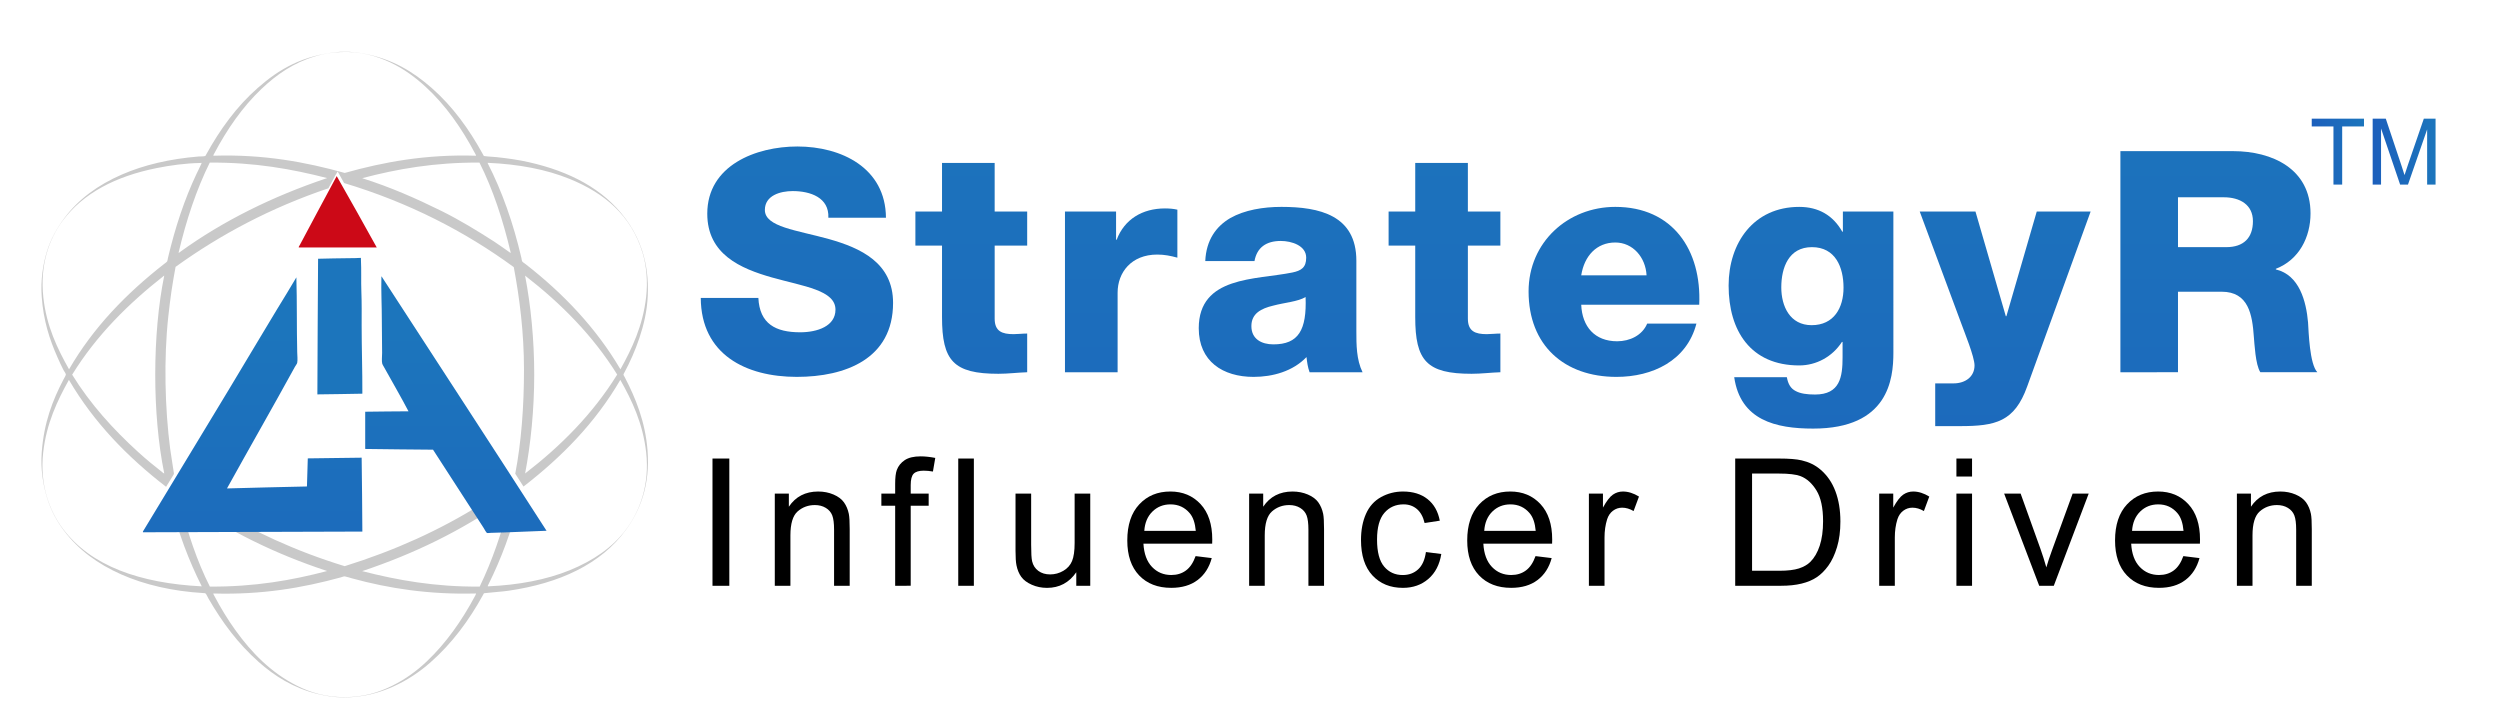 <?xml version="1.0" encoding="utf-8"?>
<!-- Generator: Adobe Illustrator 16.0.0, SVG Export Plug-In . SVG Version: 6.00 Build 0)  -->
<!DOCTYPE svg PUBLIC "-//W3C//DTD SVG 1.1//EN" "http://www.w3.org/Graphics/SVG/1.1/DTD/svg11.dtd">
<svg version="1.1" id="Layer_1" xmlns="http://www.w3.org/2000/svg" xmlns:xlink="http://www.w3.org/1999/xlink" x="0px" y="0px"
	 width="448.666px" height="129.333px" viewBox="0 0 448.666 129.333" enable-background="new 0 0 448.666 129.333"
	 xml:space="preserve">
<g>
	<path fill="#C9C9C9" d="M60.973,9.301c0.589,0,1.178,0,1.768,0c0.82,0.049,1.624,0.159,2.373,0.289
		c5.245,0.937,9.009,3.27,12.338,6.179c3.782,3.313,6.732,7.403,9.223,11.935c0.024,0.045,0.082,0.198,0.135,0.246
		c0.092,0.081,0.075,0.05,0.179,0.066c0.702,0.106,1.407,0.108,2.081,0.18c2.098,0.222,4.005,0.495,5.867,0.918
		c7.364,1.669,13.306,4.805,17.218,9.986c2.623,3.474,4.371,7.918,4.096,13.992c-0.125,2.794-0.744,5.313-1.5,7.566
		c-0.769,2.292-1.691,4.329-2.752,6.315c-0.031,0.059-0.075,0.127-0.092,0.176c-0.054,0.172,0.113,0.346,0.225,0.563
		c1.94,3.733,3.666,7.951,4.076,13.074c0.501,6.301-1.355,10.858-3.873,14.307c-4.495,6.152-11.895,9.588-21.09,10.926
		c-1.323,0.191-2.709,0.249-4.165,0.423c-0.149,0.021-0.16-0.001-0.247,0.071c-0.053,0.045-0.061,0.111-0.111,0.199
		c-2.553,4.65-5.615,8.781-9.512,12.203c-1.896,1.662-4.079,3.145-6.585,4.274c-2.514,1.14-5.48,1.972-8.886,1.972
		c-1.785,0-3.314-0.265-4.792-0.629c-4.321-1.068-7.729-3.246-10.546-5.752c-3.678-3.277-6.472-7.008-8.999-11.377
		c-0.131-0.223-0.333-0.713-0.494-0.871c-0.113-0.109-0.183-0.074-0.381-0.091c-5.557-0.328-10.595-1.503-14.775-3.356
		c-4.226-1.873-7.684-4.422-10.277-7.858c-1.3-1.724-2.371-3.659-3.068-6.003c-0.685-2.297-1.141-5.043-0.917-8.059
		c0.398-5.371,1.961-9.347,3.917-13.092c0.127-0.252,0.459-0.746,0.404-0.923c-0.077-0.237-0.276-0.476-0.404-0.713
		c-0.402-0.761-0.754-1.559-1.097-2.329c-1.416-3.192-2.511-6.542-2.821-10.837c-0.22-3.022,0.224-5.794,0.917-8.082
		c0.713-2.352,1.815-4.253,3.112-6c2.574-3.467,6.086-6.001,10.342-7.861c3.961-1.726,8.594-2.812,13.815-3.245
		c0.354-0.029,0.77,0.018,1.074-0.067c0.167-0.046,0.163-0.113,0.247-0.269c2.478-4.512,5.506-8.671,9.247-11.953
		C50.093,12.409,54.345,9.875,60.973,9.301z M85.264,27.548c-2.4-4.531-5.271-8.652-8.866-11.957
		c-1.83-1.682-3.909-3.24-6.358-4.389c-2.405-1.131-5.368-2.025-8.888-1.859c-0.836,0.04-1.665,0.127-2.417,0.245
		c-0.736,0.12-1.42,0.294-2.105,0.496c-3.967,1.167-7.018,3.322-9.693,5.863c-3.434,3.26-6.182,7.249-8.486,11.597
		c-0.064,0.124-0.163,0.254-0.156,0.404c9-0.294,16.648,1.155,23.573,3.089c6.91-1.944,14.562-3.379,23.554-3.089
		C85.425,27.799,85.329,27.67,85.264,27.548z M32.045,45.369c0.111,0.01,0.225-0.122,0.338-0.202
		c7.666-5.526,16.481-9.906,26.327-13.21c-6.327-1.622-13.054-2.839-21.068-2.775C35.243,34.039,33.428,39.49,32.045,45.369z
		 M65.003,31.979c5.046,1.592,9.732,3.659,14.195,5.866c3.347,1.658,6.488,3.587,9.514,5.53c0.952,0.614,1.877,1.313,2.774,1.925
		c0.041,0.03,0.119,0.088,0.179,0.07c-1.394-5.878-3.178-11.358-5.618-16.189C78.051,29.129,71.287,30.315,65.003,31.979z
		 M29.383,47.427c0.205-0.161,0.56-0.402,0.627-0.537c0.072-0.145,0.083-0.394,0.134-0.606c1.31-5.519,2.958-10.492,5.127-15.089
		c0.262-0.552,0.605-1.203,0.85-1.766c0.131-0.297,0.026-0.183-0.178-0.181c-2.713,0.056-5.377,0.424-7.836,0.919
		c-7.291,1.465-13.154,4.46-16.857,9.447c-2.436,3.28-4.107,7.89-3.471,13.746c0.562,5.178,2.519,9.197,4.612,12.917
		C16.778,58.714,22.68,52.675,29.383,47.427z M87.525,29.292c2.599,5.069,4.584,10.739,6.044,16.971
		c0.05,0.22,0.061,0.479,0.135,0.627c0.073,0.147,0.411,0.349,0.626,0.516c6.732,5.242,12.626,11.41,17.017,18.871
		c2.072-3.728,4.018-7.793,4.611-12.963c0.323-2.823,0.056-5.646-0.628-7.904c-2.037-6.744-6.837-10.749-13.097-13.298
		c-4.199-1.711-9.166-2.652-14.709-2.89C87.491,29.23,87.51,29.273,87.525,29.292z M60.593,30.77
		c-0.562,0.907-1.092,2.042-1.657,3.021c-10.347,3.497-19.386,8.303-27.427,14.104c-0.263,1.448-0.52,2.874-0.738,4.367
		c-0.212,1.465-0.391,2.962-0.562,4.499c-0.837,7.593-0.61,16.605,0.336,23.82c0.195,1.483,0.473,2.932,0.671,4.387
		c0.021,0.144-0.246,0.504-0.334,0.654c-0.373,0.623-0.729,1.16-1.075,1.744c-6.886-5.322-12.929-11.49-17.439-19.188
		c-2.082,3.73-4.02,7.799-4.613,12.984c-0.669,5.861,1.148,10.563,3.56,13.767c5.021,6.673,13.824,9.741,24.896,10.301
		c-2.306-4.58-4.244-9.647-5.575-15.134c0.546,0.016,1.147-0.029,1.656,0.021c1.363,5.48,3.073,10.612,5.373,15.157
		c7.998,0.05,14.76-1.135,21.044-2.798c-9.396-3.081-17.816-7.277-25.12-12.383c0.721,0,1.573,0,2.306,0
		c0.243,0,0.712-0.061,0.831,0c0.481,0.251,0.94,0.587,1.409,0.873c7.143,4.32,14.908,7.945,23.687,10.632c0.021,0,0.043,0,0.067,0
		c9.027-2.819,17.065-6.474,24.358-11.034c0.318-0.201,0.55-0.427,0.873-0.447c0.996-0.061,2.187-0.049,3.156-0.115
		C82.86,95.176,74.448,99.353,65,102.497c6.331,1.625,13.067,2.842,21.089,2.776c2.248-4.647,4.018-9.772,5.373-15.313
		c0.556-0.004,1.177-0.063,1.68-0.041c-1.326,5.408-3.226,10.408-5.44,14.883c-0.062,0.129-0.181,0.27-0.155,0.428
		c5.531-0.243,10.493-1.182,14.686-2.889c4.16-1.69,7.733-4.078,10.188-7.412c2.398-3.256,4.209-7.936,3.538-13.788
		c-0.594-5.171-2.531-9.263-4.635-12.966c-4.47,7.699-10.509,13.834-17.374,19.144c-0.477-0.786-0.998-1.526-1.479-2.306
		c1.082-5.618,1.568-12.014,1.568-18.674c0-6.638-0.788-12.837-1.834-18.401c-8.758-6.41-18.85-11.6-30.449-15.089
		C61.373,32.153,60.978,31.465,60.593,30.77z M29.472,49.488c-0.002-0.014-0.005-0.026-0.022-0.021
		c-6.398,5.021-12.14,10.708-16.5,17.774c3.265,5.291,7.378,9.813,11.844,13.881c1.395,1.271,2.91,2.521,4.389,3.67
		c0.076,0.062,0.175,0.17,0.291,0.156C27.317,74.444,27.33,59.968,29.472,49.488z M94.263,49.488
		c-0.002-0.024-0.027-0.021-0.022,0.021c1.015,5.292,1.637,11.455,1.634,17.734c0,6.271-0.625,12.434-1.634,17.729
		c6.403-4.932,12.162-10.705,16.523-17.752C106.38,60.193,100.69,54.473,94.263,49.488z M63.189,103.801
		c-0.44-0.121-0.887-0.287-1.322-0.361c-0.148-0.021-0.495,0.119-0.717,0.184c-6.803,1.862-14.128,3.146-22.857,2.887
		c-0.005,0.148,0.091,0.275,0.158,0.404c1.146,2.164,2.388,4.223,3.761,6.133c2.935,4.093,6.422,7.677,11.104,10.029
		c2.36,1.188,5.116,2.041,8.53,2.037c3.421,0,6.146-0.854,8.531-2.037c2.365-1.164,4.42-2.673,6.203-4.363
		c3.503-3.324,6.316-7.348,8.686-11.779c0.078-0.143,0.171-0.318,0.158-0.424C76.972,106.733,69.752,105.598,63.189,103.801z"/>
	<path fill="#CC0917" d="M67.614,44.411c-4.664,0-9.33,0-13.996,0c-0.027-0.148,0.091-0.261,0.154-0.38
		c1.04-1.966,2.129-3.972,3.187-5.972c1.148-2.166,2.327-4.332,3.468-6.455C62.835,35.847,65.283,40.18,67.614,44.411z"/>
	<path fill="#1C75BC" d="M65.031,70.654c-2.686,0.046-5.364,0.103-8.073,0.126c0.024-8.13,0.081-16.234,0.127-24.342
		c1.921-0.032,3.689-0.103,5.616-0.103c0.622,0,1.345-0.006,1.951-0.052c0.171-0.015,0.111,0.033,0.125,0.305
		c0.096,1.94,0.005,3.83,0.076,5.72c0.083,2.12,0.051,4.129,0.051,6.123C64.905,62.544,65.049,66.6,65.031,70.654z"/>
	
		<linearGradient id="SVGID_1_" gradientUnits="userSpaceOnUse" x1="111.812" y1="392.248" x2="111.812" y2="308.553" gradientTransform="matrix(1 0 0 1 -30 -249.167)">
		<stop  offset="0" style="stop-color:#1C5FBC"/>
		<stop  offset="1" style="stop-color:#1C75BC"/>
	</linearGradient>
	<path fill="url(#SVGID_1_)" d="M68.475,49.599c9.866,15.206,19.827,30.444,29.609,45.655c-3.271,0.107-6.617,0.293-9.995,0.373
		c-0.236,0.008-0.524,0.066-0.66,0.026c-0.187-0.055-0.458-0.642-0.631-0.905c-3.012-4.645-6.119-9.455-9.085-14.045
		c-4.076-0.025-8.121-0.082-12.172-0.131c0-2.229,0-4.457,0-6.681c2.588-0.024,5.158-0.072,7.769-0.076
		c-1.351-2.585-2.942-5.317-4.43-7.998c-0.098-0.177-0.242-0.396-0.278-0.534c-0.132-0.506-0.025-1.28-0.025-1.945
		c0-2.013-0.052-3.838-0.052-5.871c0-2.649-0.146-5.204-0.075-7.795C68.449,49.641,68.442,49.602,68.475,49.599z"/>
	
		<linearGradient id="SVGID_2_" gradientUnits="userSpaceOnUse" x1="75.336" y1="392.247" x2="75.336" y2="308.554" gradientTransform="matrix(1 0 0 1 -30 -249.167)">
		<stop  offset="0" style="stop-color:#1C5FBC"/>
		<stop  offset="1" style="stop-color:#1C75BC"/>
	</linearGradient>
	<path fill="url(#SVGID_2_)" d="M53.188,49.777c0.133,4.36,0.044,8.94,0.152,13.411c0.014,0.651,0.101,1.405,0,1.923
		c-0.039,0.196-0.264,0.455-0.405,0.709c-4.022,7.334-8.16,14.54-12.199,21.839c4.765-0.136,9.554-0.248,14.35-0.353
		c0.075-1.657,0.079-3.384,0.151-5.041c3.231-0.033,6.436-0.093,9.667-0.126c0.053,4.415,0.108,8.82,0.126,13.263
		c-13.147,0.024-26.259,0.072-39.378,0.125c-0.043-0.127,0.071-0.258,0.128-0.354C32.565,83.9,39.501,72.61,46.256,61.265
		c1.137-1.913,2.278-3.822,3.439-5.719C50.871,53.627,52.047,51.716,53.188,49.777z"/>
</g>
<g>
	<path d="M127.868,105.127V82.293h3.021v22.834H127.868z"/>
	<path d="M139.049,105.127V88.586h2.524v2.352c1.215-1.816,2.969-2.727,5.265-2.727c0.998,0,1.914,0.181,2.75,0.539
		c0.835,0.356,1.462,0.828,1.877,1.408c0.416,0.584,0.706,1.272,0.872,2.07c0.103,0.521,0.155,1.43,0.155,2.729v10.17h-2.804V95.066
		c0-1.142-0.108-1.995-0.327-2.562c-0.219-0.566-0.605-1.021-1.161-1.356c-0.556-0.337-1.208-0.507-1.956-0.507
		c-1.195,0-2.226,0.381-3.092,1.137c-0.867,0.76-1.3,2.197-1.3,4.314v9.035H139.049L139.049,105.127z"/>
	<path d="M160.652,105.127v-14.36h-2.477v-2.181h2.477v-1.76c0-1.113,0.098-1.938,0.295-2.479c0.271-0.726,0.746-1.317,1.426-1.769
		c0.68-0.451,1.632-0.677,2.859-0.677c0.789,0,1.661,0.097,2.617,0.28l-0.42,2.445c-0.582-0.104-1.132-0.155-1.65-0.155
		c-0.852,0-1.455,0.183-1.808,0.545c-0.353,0.364-0.529,1.044-0.529,2.043v1.524h3.224v2.183h-3.224v14.36H160.652L160.652,105.127z
		"/>
	<path d="M171.972,105.127V82.293h2.804v22.834H171.972z"/>
	<path d="M193.156,105.127V102.7c-1.289,1.869-3.039,2.803-5.25,2.803c-0.976,0-1.887-0.186-2.733-0.56
		c-0.846-0.374-1.475-0.843-1.885-1.409s-0.699-1.26-0.865-2.08c-0.114-0.551-0.171-1.422-0.171-2.615V88.586h2.804v9.174
		c0,1.467,0.057,2.453,0.171,2.961c0.176,0.738,0.55,1.316,1.121,1.736c0.571,0.422,1.277,0.631,2.119,0.631
		c0.842,0,1.631-0.215,2.368-0.646c0.737-0.431,1.26-1.019,1.565-1.762c0.306-0.741,0.459-1.819,0.459-3.231v-8.863h2.804v16.543
		h-2.507V105.127z"/>
	<path d="M214.571,99.803l2.896,0.355c-0.457,1.693-1.304,3.008-2.539,3.94c-1.236,0.937-2.813,1.401-4.735,1.401
		c-2.419,0-4.338-0.746-5.756-2.233c-1.417-1.49-2.126-3.581-2.126-6.271c0-2.783,0.716-4.945,2.15-6.479
		c1.432-1.538,3.291-2.306,5.576-2.306c2.212,0,4.019,0.752,5.422,2.258c1.399,1.506,2.102,3.625,2.102,6.355
		c0,0.166-0.006,0.416-0.016,0.748h-12.337c0.104,1.816,0.618,3.209,1.541,4.174c0.924,0.967,2.077,1.449,3.459,1.449
		c1.028,0,1.905-0.271,2.633-0.813C213.567,101.849,214.145,100.985,214.571,99.803z M205.364,95.27h9.238
		c-0.126-1.395-0.479-2.438-1.059-3.133c-0.896-1.079-2.053-1.619-3.475-1.619c-1.288,0-2.371,0.432-3.248,1.292
		C205.944,92.672,205.458,93.827,205.364,95.27z"/>
	<path d="M224.177,105.127V88.586h2.525v2.352c1.215-1.816,2.97-2.727,5.264-2.727c0.997,0,1.915,0.181,2.75,0.539
		c0.836,0.356,1.463,0.828,1.878,1.408c0.416,0.584,0.706,1.272,0.872,2.07c0.104,0.521,0.155,1.43,0.155,2.729v10.17h-2.804V95.066
		c0-1.142-0.109-1.995-0.327-2.562c-0.22-0.566-0.605-1.021-1.16-1.356c-0.558-0.337-1.208-0.507-1.955-0.507
		c-1.194,0-2.226,0.381-3.093,1.137c-0.868,0.76-1.303,2.197-1.303,4.314v9.035H224.177L224.177,105.127z"/>
	<path d="M255.906,99.071l2.757,0.355c-0.303,1.9-1.072,3.389-2.313,4.464c-1.242,1.075-2.768,1.61-4.572,1.61
		c-2.264,0-4.084-0.74-5.461-2.219c-1.375-1.48-2.063-3.6-2.063-6.363c0-1.785,0.295-3.349,0.889-4.688
		c0.59-1.34,1.491-2.343,2.701-3.015c1.209-0.668,2.526-1.004,3.948-1.004c1.798,0,3.267,0.455,4.407,1.363
		c1.143,0.908,1.876,2.198,2.197,3.871l-2.727,0.42c-0.26-1.111-0.72-1.945-1.378-2.508c-0.66-0.561-1.456-0.841-2.392-0.841
		c-1.414,0-2.562,0.508-3.443,1.521c-0.882,1.012-1.323,2.613-1.323,4.805c0,2.222,0.427,3.838,1.277,4.845
		c0.853,1.009,1.964,1.513,3.334,1.513c1.101,0,2.019-0.339,2.756-1.013C255.241,101.51,255.708,100.473,255.906,99.071z"/>
	<path d="M275.576,99.803l2.897,0.355c-0.457,1.693-1.303,3.008-2.539,3.94c-1.236,0.937-2.813,1.401-4.734,1.401
		c-2.42,0-4.338-0.746-5.756-2.233c-1.416-1.49-2.127-3.581-2.127-6.271c0-2.783,0.717-4.945,2.149-6.479
		c1.435-1.538,3.292-2.306,5.576-2.306c2.211,0,4.021,0.752,5.421,2.258c1.402,1.506,2.104,3.625,2.104,6.355
		c0,0.166-0.006,0.416-0.017,0.748h-12.338c0.104,1.816,0.618,3.209,1.542,4.174c0.925,0.967,2.077,1.449,3.459,1.449
		c1.028,0,1.906-0.271,2.633-0.813C274.575,101.849,275.151,100.985,275.576,99.803z M266.371,95.27h9.237
		c-0.125-1.395-0.479-2.438-1.061-3.133c-0.895-1.079-2.051-1.619-3.474-1.619c-1.288,0-2.371,0.432-3.248,1.292
		C266.949,92.672,266.465,93.827,266.371,95.27z"/>
	<path d="M285.153,105.127V88.586h2.524v2.508c0.644-1.174,1.237-1.946,1.782-2.321c0.546-0.374,1.146-0.562,1.8-0.562
		c0.945,0,1.906,0.303,2.882,0.904l-0.966,2.602c-0.685-0.404-1.37-0.607-2.055-0.607c-0.613,0-1.163,0.186-1.651,0.553
		c-0.488,0.369-0.836,0.881-1.043,1.533c-0.313,0.998-0.468,2.09-0.468,3.271v8.66H285.153L285.153,105.127z"/>
	<path d="M311.411,105.127V82.293h7.867c1.775,0,3.131,0.106,4.064,0.326c1.309,0.303,2.424,0.846,3.35,1.637
		c1.203,1.018,2.104,2.318,2.701,3.902c0.598,1.584,0.896,3.393,0.896,5.428c0,1.733-0.201,3.271-0.606,4.609
		c-0.406,1.342-0.925,2.45-1.559,3.326c-0.634,0.878-1.328,1.568-2.081,2.07c-0.752,0.507-1.661,0.887-2.726,1.146
		c-1.064,0.262-2.289,0.389-3.67,0.389H311.411L311.411,105.127z M314.435,102.433h4.875c1.506,0,2.688-0.142,3.545-0.42
		c0.855-0.28,1.539-0.675,2.049-1.185c0.716-0.715,1.273-1.681,1.674-2.892c0.398-1.209,0.602-2.677,0.602-4.397
		c0-2.391-0.393-4.226-1.178-5.508c-0.785-1.281-1.736-2.141-2.857-2.578c-0.812-0.311-2.115-0.467-3.912-0.467h-4.797V102.433
		L314.435,102.433z"/>
	<path d="M337.251,105.127V88.586h2.523v2.508c0.644-1.174,1.238-1.946,1.783-2.321c0.547-0.374,1.146-0.562,1.799-0.562
		c0.945,0,1.906,0.303,2.884,0.904l-0.966,2.602c-0.687-0.404-1.371-0.607-2.058-0.607c-0.612,0-1.161,0.186-1.649,0.553
		c-0.487,0.369-0.836,0.881-1.045,1.533c-0.311,0.998-0.465,2.09-0.465,3.271v8.66H337.251L337.251,105.127z"/>
	<path d="M351.11,85.516v-3.225h2.806v3.225H351.11z M351.11,105.127V88.586h2.806v16.541H351.11z"/>
	<path d="M365.969,105.127l-6.293-16.541h2.959l3.554,9.906c0.383,1.071,0.735,2.182,1.059,3.336
		c0.249-0.875,0.597-1.922,1.045-3.147l3.674-10.095h2.883l-6.263,16.543h-2.616L365.969,105.127L365.969,105.127z"/>
	<path d="M391.838,99.803l2.899,0.355c-0.459,1.693-1.305,3.008-2.539,3.94c-1.236,0.937-2.813,1.401-4.734,1.401
		c-2.421,0-4.339-0.746-5.757-2.233c-1.417-1.49-2.126-3.581-2.126-6.271c0-2.783,0.716-4.945,2.148-6.479
		c1.435-1.538,3.293-2.306,5.576-2.306c2.213,0,4.021,0.752,5.42,2.258c1.402,1.506,2.104,3.625,2.104,6.355
		c0,0.166-0.006,0.416-0.017,0.748h-12.336c0.103,1.816,0.615,3.209,1.541,4.174c0.924,0.967,2.076,1.449,3.457,1.449
		c1.028,0,1.907-0.271,2.635-0.813C390.837,101.849,391.413,100.985,391.838,99.803z M382.633,95.27h9.237
		c-0.124-1.395-0.479-2.438-1.061-3.133c-0.894-1.079-2.05-1.619-3.474-1.619c-1.287,0-2.371,0.432-3.248,1.292
		C383.211,92.672,382.728,93.827,382.633,95.27z"/>
	<path d="M401.447,105.127V88.586h2.522v2.352c1.216-1.816,2.972-2.727,5.268-2.727c0.996,0,1.912,0.181,2.749,0.539
		c0.835,0.356,1.461,0.828,1.877,1.408c0.415,0.584,0.707,1.272,0.871,2.07c0.104,0.521,0.155,1.43,0.155,2.729v10.17h-2.804V95.066
		c0-1.142-0.109-1.995-0.328-2.562c-0.219-0.567-0.604-1.021-1.16-1.356c-0.555-0.336-1.207-0.507-1.955-0.507
		c-1.194,0-2.225,0.381-3.091,1.137c-0.869,0.76-1.302,2.197-1.302,4.314v9.035H401.447L401.447,105.127z"/>
</g>
<g>
	
		<linearGradient id="SVGID_3_" gradientUnits="userSpaceOnUse" x1="173.02" y1="394.277" x2="173.02" y2="259.294" gradientTransform="matrix(1 0 0 1 -30 -249.167)">
		<stop  offset="0" style="stop-color:#1C5FBC"/>
		<stop  offset="1" style="stop-color:#1C75BC"/>
	</linearGradient>
	<path fill="url(#SVGID_3_)" d="M136.102,53.467c0.223,4.668,3.112,6.168,7.502,6.168c3.112,0,6.335-1.112,6.335-4.057
		c0-3.501-5.668-4.168-11.393-5.78c-5.668-1.611-11.614-4.167-11.614-11.448c0-8.67,8.725-12.06,16.172-12.06
		c7.891,0,15.838,3.835,15.894,12.782h-10.336c0.166-3.612-3.224-4.78-6.392-4.78c-2.223,0-5.002,0.779-5.002,3.391
		c0,3.056,5.725,3.612,11.505,5.224c5.724,1.612,11.503,4.279,11.503,11.448c0,10.059-8.558,13.282-17.283,13.282
		c-9.115,0-17.172-4.001-17.229-14.171L136.102,53.467L136.102,53.467z"/>
	
		<linearGradient id="SVGID_4_" gradientUnits="userSpaceOnUse" x1="204.314" y1="394.281" x2="204.314" y2="259.295" gradientTransform="matrix(1 0 0 1 -30 -249.167)">
		<stop  offset="0" style="stop-color:#1C5FBC"/>
		<stop  offset="1" style="stop-color:#1C75BC"/>
	</linearGradient>
	<path fill="url(#SVGID_4_)" d="M184.345,44.075h-5.835v13.116c0,2.278,1.333,2.778,3.389,2.778c0.777,0,1.611-0.11,2.445-0.11
		v6.946c-1.724,0.056-3.446,0.277-5.168,0.277c-8.059,0-10.115-2.334-10.115-10.171V44.075h-4.779v-6.114h4.779v-8.725h9.447v8.725
		h5.836L184.345,44.075L184.345,44.075z"/>
	
		<linearGradient id="SVGID_5_" gradientUnits="userSpaceOnUse" x1="231.212" y1="394.283" x2="231.212" y2="259.295" gradientTransform="matrix(1 0 0 1 -30 -249.167)">
		<stop  offset="0" style="stop-color:#1C5FBC"/>
		<stop  offset="1" style="stop-color:#1C75BC"/>
	</linearGradient>
	<path fill="url(#SVGID_5_)" d="M191.126,37.961h9.17v5.057h0.111c1.389-3.667,4.612-5.613,8.669-5.613
		c0.722,0,1.5,0.056,2.223,0.223v8.614c-1.222-0.334-2.333-0.556-3.612-0.556c-4.668,0-7.114,3.225-7.114,6.837v14.282h-9.447
		V37.961z"/>
	
		<linearGradient id="SVGID_6_" gradientUnits="userSpaceOnUse" x1="259.836" y1="394.277" x2="259.836" y2="259.296" gradientTransform="matrix(1 0 0 1 -30 -249.167)">
		<stop  offset="0" style="stop-color:#1C5FBC"/>
		<stop  offset="1" style="stop-color:#1C75BC"/>
	</linearGradient>
	<path fill="url(#SVGID_6_)" d="M216.305,46.854c0.167-3.778,1.944-6.224,4.501-7.725c2.556-1.444,5.892-2.001,9.169-2.001
		c6.836,0,13.447,1.5,13.447,9.67v12.615c0,2.445,0,5.113,1.112,7.391h-9.504c-0.333-0.89-0.444-1.778-0.556-2.722
		c-2.445,2.555-6.058,3.556-9.502,3.556c-5.503,0-9.836-2.778-9.836-8.725c0-9.392,10.225-8.67,16.782-10.004
		c1.611-0.333,2.501-0.89,2.501-2.667c0-2.167-2.612-3-4.558-3c-2.613,0-4.279,1.167-4.723,3.612H216.305L216.305,46.854z
		 M228.528,61.803c4.503,0,6.004-2.556,5.781-8.502c-1.334,0.833-3.779,1-5.838,1.556c-2.109,0.5-3.889,1.39-3.889,3.668
		C224.584,60.859,226.418,61.803,228.528,61.803z"/>
	
		<linearGradient id="SVGID_7_" gradientUnits="userSpaceOnUse" x1="289.237" y1="394.281" x2="289.237" y2="259.295" gradientTransform="matrix(1 0 0 1 -30 -249.167)">
		<stop  offset="0" style="stop-color:#1C5FBC"/>
		<stop  offset="1" style="stop-color:#1C75BC"/>
	</linearGradient>
	<path fill="url(#SVGID_7_)" d="M269.269,44.075h-5.834v13.116c0,2.278,1.332,2.778,3.389,2.778c0.779,0,1.611-0.11,2.445-0.11
		v6.946c-1.723,0.056-3.445,0.277-5.168,0.277c-8.059,0-10.115-2.334-10.115-10.171V44.075h-4.778v-6.114h4.778v-8.725h9.447v8.725
		h5.834v6.114H269.269z"/>
	
		<linearGradient id="SVGID_8_" gradientUnits="userSpaceOnUse" x1="319.653" y1="394.277" x2="319.653" y2="259.296" gradientTransform="matrix(1 0 0 1 -30 -249.167)">
		<stop  offset="0" style="stop-color:#1C5FBC"/>
		<stop  offset="1" style="stop-color:#1C75BC"/>
	</linearGradient>
	<path fill="url(#SVGID_8_)" d="M283.776,54.69c0.166,3.945,2.443,6.557,6.447,6.557c2.277,0,4.5-1.055,5.389-3.167h8.838
		c-1.725,6.669-7.893,9.559-14.34,9.559c-9.393,0-15.782-5.668-15.782-15.338c0-8.836,7.058-15.172,15.562-15.172
		c10.336,0,15.506,7.78,15.063,17.562L283.776,54.69L283.776,54.69z M295.502,49.41c-0.168-3.223-2.446-5.89-5.614-5.89
		c-3.334,0-5.558,2.39-6.111,5.89H295.502z"/>
	
		<linearGradient id="SVGID_9_" gradientUnits="userSpaceOnUse" x1="355.015" y1="394.277" x2="355.015" y2="259.296" gradientTransform="matrix(1 0 0 1 -30 -249.167)">
		<stop  offset="0" style="stop-color:#1C5FBC"/>
		<stop  offset="1" style="stop-color:#1C75BC"/>
	</linearGradient>
	<path fill="url(#SVGID_9_)" d="M339.799,63.304c0,4.723-0.891,13.614-14.394,13.614c-6.727,0-13.061-1.498-14.172-9.225h9.447
		c0.223,1.278,0.723,2.057,1.61,2.5c0.833,0.445,2.001,0.611,3.444,0.611c4.502,0,4.945-3.167,4.945-6.723V61.36h-0.109
		c-1.723,2.667-4.612,4.223-7.67,4.223c-8.726,0-12.672-6.224-12.672-14.337c0-7.669,4.502-14.116,12.672-14.116
		c3.445,0,6.059,1.5,7.726,4.447h0.11v-3.612h9.06L339.799,63.304L339.799,63.304z M325.183,44.354
		c-4.168,0-5.502,3.667-5.502,7.224c0,3.39,1.557,6.78,5.446,6.78c4.001,0,5.724-3.112,5.724-6.724
		C330.851,47.966,329.405,44.354,325.183,44.354z"/>
	
		<linearGradient id="SVGID_10_" gradientUnits="userSpaceOnUse" x1="389.864" y1="394.277" x2="389.864" y2="259.295" gradientTransform="matrix(1 0 0 1 -30 -249.167)">
		<stop  offset="0" style="stop-color:#1C5FBC"/>
		<stop  offset="1" style="stop-color:#1C75BC"/>
	</linearGradient>
	<path fill="url(#SVGID_10_)" d="M363.81,69.362c-2.277,6.336-5.668,7.113-12.059,7.113h-4.445v-7.669h3.277
		c2.168,0,3.779-1.224,3.779-3.224c0-1.558-1.834-6.002-2.391-7.56l-7.445-20.063h10.004l5.445,18.784h0.109l5.447-18.784h9.67
		L363.81,69.362z"/>
	
		<linearGradient id="SVGID_11_" gradientUnits="userSpaceOnUse" x1="428.212" y1="394.275" x2="428.212" y2="259.297" gradientTransform="matrix(1 0 0 1 -30 -249.167)">
		<stop  offset="0" style="stop-color:#1C5FBC"/>
		<stop  offset="1" style="stop-color:#1C75BC"/>
	</linearGradient>
	<path fill="url(#SVGID_11_)" d="M380.54,27.125h20.229c7.002,0,13.892,3.167,13.892,11.17c0,4.279-2.055,8.336-6.224,9.947v0.111
		c4.225,1,5.446,5.724,5.779,9.504c0.111,1.667,0.277,7.502,1.668,8.947h-10.227c-0.891-1.335-1.058-5.225-1.166-6.335
		c-0.278-4.002-0.946-8.114-5.779-8.114h-7.837v14.449H380.54V27.125z M390.877,44.354h8.669c3.111,0,4.779-1.668,4.779-4.668
		c0-2.946-2.334-4.28-5.225-4.28h-8.225L390.877,44.354L390.877,44.354z"/>
</g>
<g>
	
		<linearGradient id="SVGID_12_" gradientUnits="userSpaceOnUse" x1="298.879" y1="113.621" x2="308.257" y2="113.621" gradientTransform="matrix(1 0 0 -1 116 140.833)">
		<stop  offset="0" style="stop-color:#1C5FBC"/>
		<stop  offset="1" style="stop-color:#1C75BC"/>
	</linearGradient>
	<path fill="url(#SVGID_12_)" d="M418.777,33.128V22.693h-3.898v-1.396h9.378v1.396h-3.914v10.435H418.777z"/>
	
		<linearGradient id="SVGID_13_" gradientUnits="userSpaceOnUse" x1="309.815" y1="113.621" x2="321.103" y2="113.621" gradientTransform="matrix(1 0 0 -1 116 140.833)">
		<stop  offset="0" style="stop-color:#1C5FBC"/>
		<stop  offset="1" style="stop-color:#1C75BC"/>
	</linearGradient>
	<path fill="url(#SVGID_13_)" d="M425.814,33.128V21.297h2.355l2.799,8.376c0.26,0.78,0.445,1.364,0.566,1.752
		c0.134-0.431,0.344-1.063,0.628-1.896l2.834-8.232h2.106v11.831h-1.512v-9.902l-3.437,9.902h-1.411l-3.424-10.072v10.072H425.814z"
		/>
</g>
</svg>
